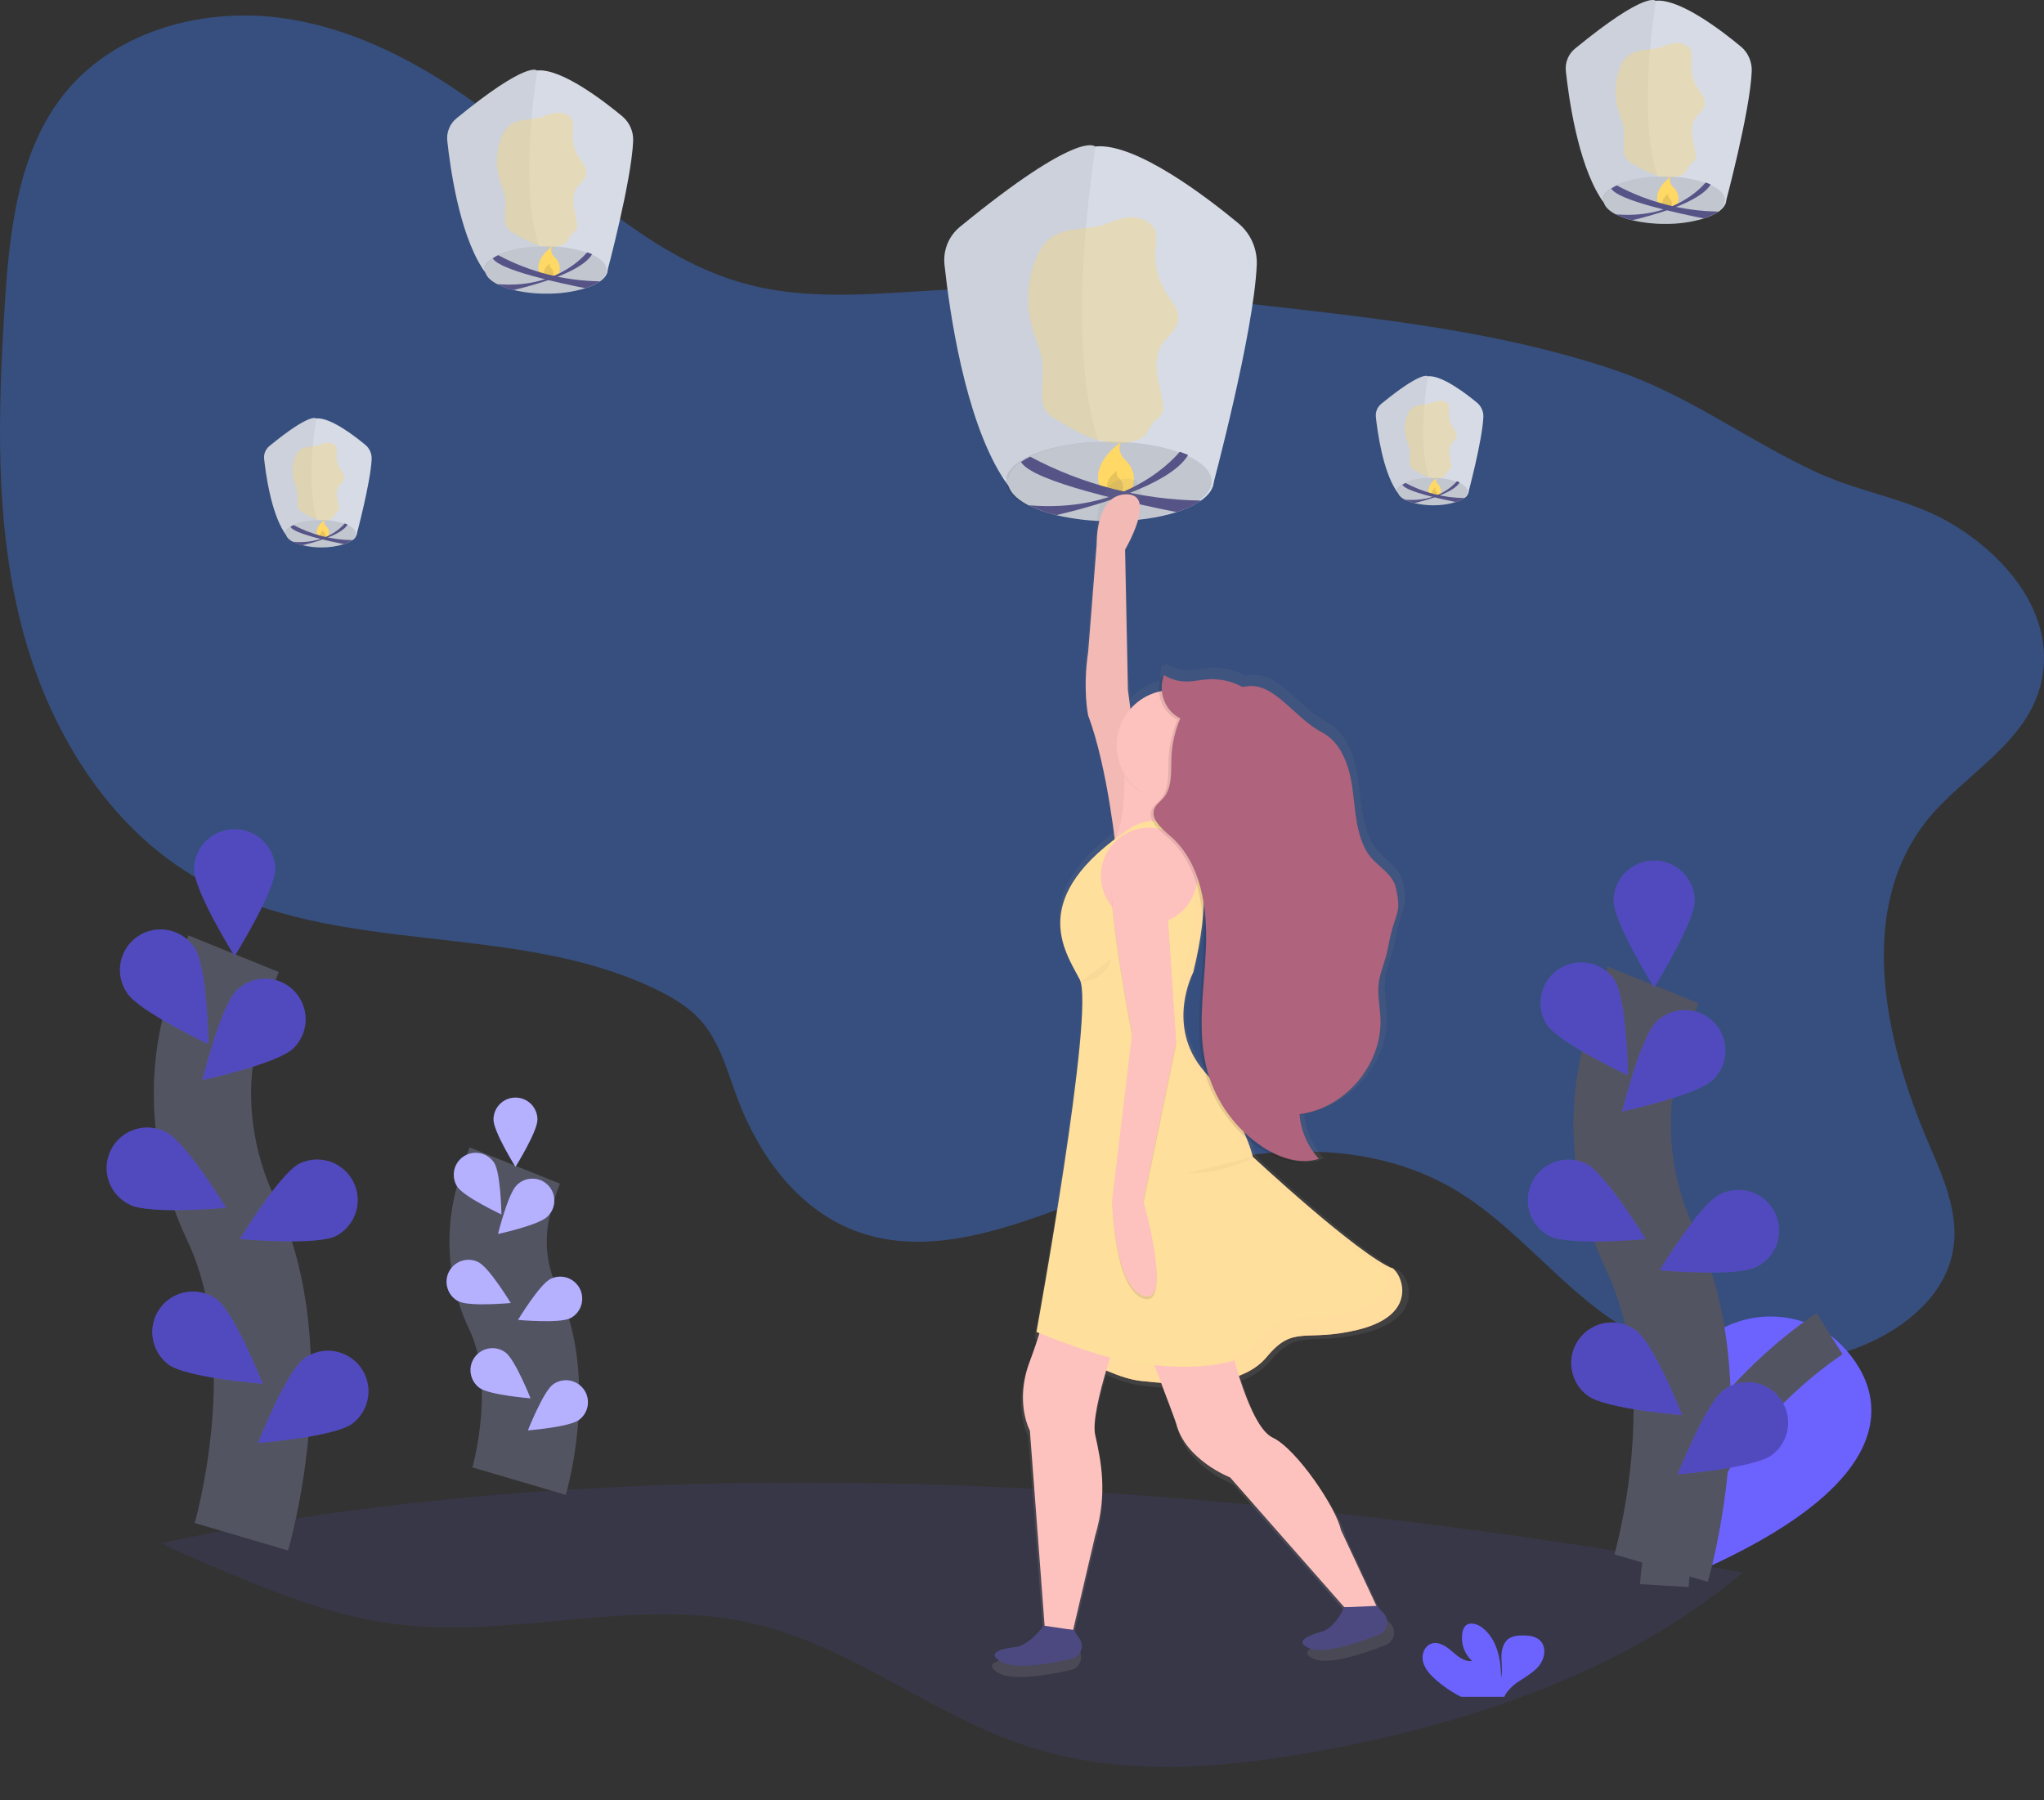 <svg width="42" height="37" viewBox="0 0 42 37" fill="none" xmlns="http://www.w3.org/2000/svg">
<rect x="0" y="0" width="42" height="37" fill="#333333" stroke="none"/>
<path d="M39.58 16.88C38.154 18.693 38.708 21.341 39.614 23.462C39.918 24.172 40.261 24.922 40.133 25.684C39.977 26.615 39.148 27.297 38.273 27.655C36.682 28.313 34.778 28.157 33.316 27.247C32.053 26.461 31.148 25.183 29.864 24.433C27.713 23.179 24.977 23.652 22.642 24.517C20.991 25.128 19.185 25.924 17.543 25.285C16.389 24.837 15.59 23.74 15.155 22.579C14.945 22.019 14.792 21.414 14.393 20.966C14.155 20.702 13.844 20.515 13.525 20.357C10.612 18.914 6.938 19.685 4.111 18.086C2.202 17.005 0.979 14.966 0.436 12.84C-0.106 10.713 -0.042 8.484 0.096 6.294C0.194 4.738 0.369 3.077 1.363 1.876C2.414 0.61 4.22 0.138 5.854 0.379C7.487 0.621 8.964 1.482 10.265 2.495C11.891 3.762 13.399 5.34 15.396 5.853C16.756 6.203 18.186 6.012 19.588 5.946C21.933 5.835 24.278 6.08 26.609 6.349C28.841 6.607 31.09 6.891 33.216 7.617C34.72 8.131 35.927 9.064 37.347 9.715C38.274 10.14 39.284 10.257 40.16 10.798C41.241 11.464 42.23 12.624 41.953 13.98C41.689 15.271 40.338 15.915 39.58 16.88Z" fill="#3D79EF" fill-opacity="0.4"/>
<path opacity="0.1" d="M3.312 31.713C3.632 31.878 3.966 32.02 4.296 32.161C5.514 32.676 6.751 33.195 8.06 33.371C10.516 33.703 13.053 32.806 15.468 33.364C17.491 33.831 19.165 35.261 21.141 35.899C22.06 36.195 23.016 36.311 23.981 36.311H24.106C24.225 36.309 24.344 36.306 24.462 36.302C25.44 36.265 26.422 36.12 27.381 35.935C30.409 35.353 33.49 34.285 35.805 32.319C29.067 31.086 15.182 29.196 3.312 31.713Z" fill="#6C63FF"/>
<path d="M4.96 31.583C4.96 31.583 6.065 27.83 4.752 25.067C4.201 23.908 4.018 22.606 4.273 21.348C4.395 20.751 4.571 20.166 4.8 19.601" stroke="#535461" stroke-width="2" stroke-miterlimit="10"/>
<path d="M3.988 17.857C3.988 18.317 4.821 19.649 4.821 19.649C4.821 19.649 5.654 18.315 5.654 17.857C5.649 17.639 5.559 17.432 5.404 17.28C5.248 17.128 5.039 17.043 4.822 17.043C4.604 17.043 4.395 17.128 4.239 17.28C4.084 17.432 3.994 17.639 3.989 17.857H3.988Z" fill="#6C63FF"/>
<path d="M2.61 20.405C2.86 20.792 4.284 21.458 4.284 21.458C4.284 21.458 4.258 19.886 4.008 19.5C3.95 19.405 3.874 19.323 3.783 19.258C3.693 19.193 3.591 19.147 3.482 19.122C3.374 19.098 3.262 19.095 3.152 19.115C3.043 19.134 2.938 19.175 2.845 19.236C2.752 19.296 2.671 19.374 2.609 19.466C2.546 19.558 2.503 19.662 2.481 19.771C2.459 19.88 2.459 19.992 2.481 20.101C2.504 20.21 2.547 20.313 2.61 20.405V20.405Z" fill="#6C63FF"/>
<path d="M2.668 24.759C3.079 24.966 4.645 24.823 4.645 24.823C4.645 24.823 3.829 23.479 3.418 23.272C3.32 23.219 3.213 23.187 3.102 23.177C2.991 23.166 2.88 23.178 2.774 23.212C2.668 23.245 2.569 23.299 2.485 23.371C2.4 23.443 2.331 23.532 2.281 23.631C2.231 23.73 2.201 23.838 2.193 23.949C2.186 24.06 2.201 24.172 2.237 24.277C2.273 24.382 2.33 24.479 2.404 24.561C2.478 24.644 2.568 24.711 2.668 24.759Z" fill="#6C63FF"/>
<path d="M3.461 28.043C3.831 28.316 5.399 28.44 5.399 28.44C5.399 28.44 4.822 26.977 4.452 26.703C4.274 26.574 4.053 26.52 3.835 26.554C3.618 26.587 3.423 26.705 3.292 26.882C3.162 27.058 3.106 27.279 3.138 27.497C3.169 27.714 3.286 27.911 3.461 28.043Z" fill="#6C63FF"/>
<path d="M6.027 21.545C5.698 21.865 4.16 22.197 4.16 22.197C4.16 22.197 4.537 20.671 4.866 20.35C5.025 20.196 5.238 20.111 5.459 20.114C5.68 20.117 5.89 20.208 6.044 20.367C6.198 20.525 6.283 20.738 6.28 20.959C6.277 21.18 6.186 21.391 6.027 21.545Z" fill="#6C63FF"/>
<path d="M6.906 25.4C6.495 25.607 4.929 25.464 4.929 25.464C4.929 25.464 5.745 24.12 6.156 23.913C6.353 23.819 6.579 23.805 6.785 23.875C6.992 23.946 7.162 24.094 7.26 24.289C7.359 24.484 7.377 24.709 7.31 24.917C7.244 25.125 7.099 25.298 6.907 25.4H6.906Z" fill="#6C63FF"/>
<path d="M7.238 29.259C6.869 29.533 5.301 29.657 5.301 29.657C5.301 29.657 5.878 28.194 6.248 27.92C6.425 27.791 6.647 27.737 6.864 27.77C7.081 27.804 7.277 27.922 7.407 28.098C7.538 28.275 7.594 28.496 7.562 28.714C7.53 28.931 7.414 29.127 7.238 29.259Z" fill="#6C63FF"/>
<path opacity="0.25" d="M3.988 17.857C3.988 18.317 4.821 19.649 4.821 19.649C4.821 19.649 5.654 18.315 5.654 17.857C5.649 17.639 5.559 17.432 5.404 17.28C5.248 17.128 5.039 17.043 4.822 17.043C4.604 17.043 4.395 17.128 4.239 17.28C4.084 17.432 3.994 17.639 3.989 17.857H3.988Z" fill="black"/>
<path opacity="0.25" d="M2.61 20.405C2.86 20.792 4.284 21.458 4.284 21.458C4.284 21.458 4.258 19.886 4.008 19.5C3.95 19.405 3.874 19.323 3.783 19.258C3.693 19.193 3.591 19.147 3.482 19.122C3.374 19.098 3.262 19.095 3.152 19.115C3.043 19.134 2.938 19.175 2.845 19.236C2.752 19.296 2.671 19.374 2.609 19.466C2.546 19.558 2.503 19.662 2.481 19.771C2.459 19.88 2.459 19.992 2.481 20.101C2.504 20.21 2.547 20.313 2.61 20.405V20.405Z" fill="black"/>
<path opacity="0.25" d="M2.668 24.759C3.079 24.966 4.645 24.823 4.645 24.823C4.645 24.823 3.829 23.479 3.418 23.272C3.32 23.219 3.213 23.187 3.102 23.177C2.991 23.166 2.88 23.178 2.774 23.212C2.668 23.245 2.569 23.299 2.485 23.371C2.4 23.443 2.331 23.532 2.281 23.631C2.231 23.73 2.201 23.838 2.193 23.949C2.186 24.06 2.201 24.172 2.237 24.277C2.273 24.382 2.33 24.479 2.404 24.561C2.478 24.644 2.568 24.711 2.668 24.759Z" fill="black"/>
<path opacity="0.25" d="M3.461 28.043C3.831 28.316 5.399 28.44 5.399 28.44C5.399 28.44 4.822 26.977 4.452 26.703C4.274 26.574 4.053 26.52 3.835 26.554C3.618 26.587 3.423 26.705 3.292 26.882C3.162 27.058 3.106 27.279 3.138 27.497C3.169 27.714 3.286 27.911 3.461 28.043Z" fill="black"/>
<path opacity="0.25" d="M6.027 21.545C5.698 21.865 4.16 22.197 4.16 22.197C4.16 22.197 4.537 20.671 4.866 20.35C5.025 20.196 5.238 20.111 5.459 20.114C5.68 20.117 5.89 20.208 6.044 20.367C6.198 20.525 6.283 20.738 6.28 20.959C6.277 21.18 6.186 21.391 6.027 21.545Z" fill="black"/>
<path opacity="0.25" d="M6.906 25.4C6.495 25.607 4.929 25.464 4.929 25.464C4.929 25.464 5.745 24.12 6.156 23.913C6.353 23.819 6.579 23.805 6.785 23.875C6.992 23.946 7.162 24.094 7.26 24.289C7.359 24.484 7.377 24.709 7.31 24.917C7.244 25.125 7.099 25.298 6.907 25.4H6.906Z" fill="black"/>
<path opacity="0.25" d="M7.238 29.259C6.869 29.533 5.301 29.657 5.301 29.657C5.301 29.657 5.878 28.194 6.248 27.92C6.425 27.791 6.647 27.737 6.864 27.77C7.081 27.804 7.277 27.922 7.407 28.098C7.538 28.275 7.594 28.496 7.562 28.714C7.53 28.931 7.414 29.127 7.238 29.259Z" fill="black"/>
<path d="M10.666 30.44C10.666 30.44 11.264 28.408 10.554 26.912C10.252 26.287 10.161 25.581 10.294 24.899C10.36 24.576 10.456 24.26 10.579 23.954" stroke="#535461" stroke-width="2" stroke-miterlimit="10"/>
<path d="M10.141 23.009C10.141 23.258 10.592 23.98 10.592 23.98C10.592 23.98 11.043 23.257 11.043 23.009C11.043 22.889 10.995 22.774 10.911 22.69C10.826 22.605 10.711 22.558 10.592 22.558C10.472 22.558 10.357 22.605 10.273 22.69C10.188 22.774 10.141 22.889 10.141 23.009H10.141Z" fill="#6C63FF"/>
<path d="M9.397 24.389C9.531 24.597 10.303 24.959 10.303 24.959C10.303 24.959 10.289 24.107 10.154 23.898C10.122 23.849 10.08 23.806 10.031 23.772C9.983 23.738 9.928 23.715 9.87 23.702C9.812 23.69 9.752 23.689 9.694 23.7C9.635 23.71 9.58 23.733 9.53 23.765C9.48 23.797 9.438 23.839 9.404 23.887C9.37 23.936 9.347 23.991 9.334 24.049C9.322 24.107 9.321 24.167 9.332 24.225C9.342 24.283 9.364 24.339 9.397 24.389Z" fill="#6C63FF"/>
<path d="M9.424 26.745C9.648 26.857 10.494 26.779 10.494 26.779C10.494 26.779 10.053 26.052 9.83 25.94C9.777 25.913 9.72 25.897 9.66 25.893C9.601 25.889 9.542 25.896 9.486 25.914C9.429 25.933 9.377 25.962 9.332 26.001C9.287 26.04 9.251 26.087 9.224 26.14C9.197 26.193 9.181 26.251 9.177 26.31C9.173 26.369 9.18 26.428 9.199 26.485C9.217 26.541 9.247 26.593 9.285 26.638C9.324 26.683 9.371 26.72 9.424 26.746V26.745Z" fill="#6C63FF"/>
<path d="M9.852 28.523C10.052 28.671 10.901 28.738 10.901 28.738C10.901 28.738 10.587 27.946 10.388 27.797C10.341 27.762 10.287 27.736 10.229 27.721C10.171 27.707 10.112 27.704 10.053 27.713C9.994 27.722 9.938 27.742 9.887 27.772C9.836 27.803 9.792 27.843 9.757 27.89C9.721 27.938 9.696 27.992 9.681 28.05C9.667 28.107 9.664 28.167 9.673 28.226C9.682 28.284 9.702 28.34 9.732 28.391C9.763 28.442 9.803 28.486 9.85 28.522L9.852 28.523Z" fill="#6C63FF"/>
<path d="M11.245 25.006C11.066 25.18 10.234 25.36 10.234 25.36C10.234 25.36 10.438 24.533 10.617 24.359C10.659 24.316 10.709 24.282 10.764 24.259C10.82 24.235 10.88 24.224 10.94 24.224C11 24.224 11.06 24.236 11.115 24.259C11.171 24.283 11.221 24.317 11.263 24.361C11.305 24.404 11.338 24.455 11.359 24.511C11.381 24.567 11.392 24.627 11.39 24.688C11.388 24.748 11.374 24.807 11.349 24.862C11.324 24.917 11.288 24.966 11.244 25.006H11.245Z" fill="#6C63FF"/>
<path d="M11.715 27.092C11.491 27.204 10.645 27.126 10.645 27.126C10.645 27.126 11.086 26.398 11.309 26.287C11.362 26.26 11.419 26.244 11.478 26.239C11.537 26.235 11.597 26.242 11.653 26.261C11.71 26.28 11.762 26.309 11.806 26.348C11.851 26.387 11.888 26.434 11.915 26.487C11.942 26.54 11.957 26.597 11.962 26.657C11.966 26.716 11.959 26.775 11.94 26.831C11.922 26.888 11.892 26.94 11.854 26.985C11.815 27.03 11.768 27.066 11.715 27.093V27.092Z" fill="#6C63FF"/>
<path d="M11.897 29.182C11.696 29.33 10.848 29.397 10.848 29.397C10.848 29.397 11.161 28.605 11.36 28.456C11.456 28.385 11.577 28.355 11.695 28.372C11.814 28.39 11.92 28.453 11.992 28.55C12.063 28.646 12.093 28.766 12.076 28.885C12.058 29.003 11.994 29.11 11.898 29.181L11.897 29.182Z" fill="#6C63FF"/>
<path opacity="0.5" d="M10.141 23.009C10.141 23.258 10.592 23.98 10.592 23.98C10.592 23.98 11.043 23.257 11.043 23.009C11.043 22.889 10.995 22.774 10.911 22.69C10.826 22.605 10.711 22.558 10.592 22.558C10.472 22.558 10.357 22.605 10.273 22.69C10.188 22.774 10.141 22.889 10.141 23.009H10.141Z" fill="white"/>
<path opacity="0.5" d="M9.397 24.389C9.531 24.597 10.303 24.959 10.303 24.959C10.303 24.959 10.289 24.107 10.154 23.898C10.122 23.849 10.08 23.806 10.031 23.772C9.983 23.738 9.928 23.715 9.87 23.702C9.812 23.69 9.752 23.689 9.694 23.7C9.635 23.71 9.58 23.733 9.53 23.765C9.48 23.797 9.438 23.839 9.404 23.887C9.37 23.936 9.347 23.991 9.334 24.049C9.322 24.107 9.321 24.167 9.332 24.225C9.342 24.283 9.364 24.339 9.397 24.389Z" fill="white"/>
<path opacity="0.5" d="M9.424 26.745C9.648 26.857 10.494 26.779 10.494 26.779C10.494 26.779 10.053 26.052 9.83 25.94C9.777 25.913 9.72 25.897 9.66 25.893C9.601 25.889 9.542 25.896 9.486 25.914C9.429 25.933 9.377 25.962 9.332 26.001C9.287 26.04 9.251 26.087 9.224 26.14C9.197 26.193 9.181 26.251 9.177 26.31C9.173 26.369 9.18 26.428 9.199 26.485C9.217 26.541 9.247 26.593 9.285 26.638C9.324 26.683 9.371 26.72 9.424 26.746V26.745Z" fill="white"/>
<path opacity="0.5" d="M9.852 28.523C10.052 28.671 10.901 28.738 10.901 28.738C10.901 28.738 10.587 27.946 10.388 27.797C10.341 27.762 10.287 27.736 10.229 27.721C10.171 27.707 10.112 27.704 10.053 27.713C9.994 27.722 9.938 27.742 9.887 27.772C9.836 27.803 9.792 27.843 9.757 27.89C9.721 27.938 9.696 27.992 9.681 28.05C9.667 28.107 9.664 28.167 9.673 28.226C9.682 28.284 9.702 28.34 9.732 28.391C9.763 28.442 9.803 28.486 9.85 28.522L9.852 28.523Z" fill="white"/>
<path opacity="0.5" d="M11.245 25.006C11.066 25.18 10.234 25.36 10.234 25.36C10.234 25.36 10.438 24.533 10.617 24.359C10.659 24.316 10.709 24.282 10.764 24.259C10.82 24.235 10.88 24.224 10.94 24.224C11 24.224 11.06 24.236 11.115 24.259C11.171 24.283 11.221 24.317 11.263 24.361C11.305 24.404 11.338 24.455 11.359 24.511C11.381 24.567 11.392 24.627 11.39 24.688C11.388 24.748 11.374 24.807 11.349 24.862C11.324 24.917 11.288 24.966 11.244 25.006H11.245Z" fill="white"/>
<path opacity="0.5" d="M11.715 27.092C11.491 27.204 10.645 27.126 10.645 27.126C10.645 27.126 11.086 26.398 11.309 26.287C11.362 26.26 11.419 26.244 11.478 26.239C11.537 26.235 11.597 26.242 11.653 26.261C11.71 26.28 11.762 26.309 11.806 26.348C11.851 26.387 11.888 26.434 11.915 26.487C11.942 26.54 11.957 26.597 11.962 26.657C11.966 26.716 11.959 26.775 11.94 26.831C11.922 26.888 11.892 26.94 11.854 26.985C11.815 27.03 11.768 27.066 11.715 27.093V27.092Z" fill="white"/>
<path opacity="0.5" d="M11.897 29.182C11.696 29.33 10.848 29.397 10.848 29.397C10.848 29.397 11.161 28.605 11.36 28.456C11.456 28.385 11.577 28.355 11.695 28.372C11.814 28.39 11.92 28.453 11.992 28.55C12.063 28.646 12.093 28.766 12.076 28.885C12.058 29.003 11.994 29.11 11.898 29.181L11.897 29.182Z" fill="white"/>
<path d="M9.379 2.433C9.312 2.488 9.259 2.559 9.227 2.64C9.194 2.72 9.181 2.807 9.191 2.894C9.252 3.464 9.437 4.76 9.897 5.49C9.924 5.534 9.952 5.575 9.982 5.614H12.469C12.469 5.614 12.976 3.727 13.01 2.896C13.014 2.8 12.996 2.704 12.957 2.617C12.918 2.529 12.86 2.451 12.786 2.389C12.413 2.08 11.538 1.404 11.042 1.448H11.032C11.032 1.448 10.841 1.235 9.379 2.433Z" fill="#D6DBE6"/>
<path opacity="0.05" d="M9.19 2.895C9.252 3.465 9.436 4.761 9.897 5.491C9.996 5.536 10.097 5.576 10.197 5.615C10.825 5.86 11.417 6.005 11.322 5.615C11.3 5.538 11.267 5.464 11.226 5.396C10.655 4.403 10.919 2.239 11.04 1.453H11.03C11.03 1.453 10.841 1.237 9.379 2.435C9.312 2.49 9.26 2.561 9.227 2.641C9.194 2.721 9.181 2.808 9.19 2.895Z" fill="black"/>
<path d="M9.965 5.547C9.965 5.657 10.058 5.758 10.215 5.839C10.323 5.893 10.437 5.933 10.554 5.96C10.774 6.012 11 6.037 11.226 6.035C11.498 6.038 11.769 6.001 12.029 5.923C12.136 5.891 12.237 5.844 12.329 5.782C12.428 5.713 12.485 5.633 12.485 5.548C12.485 5.424 12.365 5.311 12.168 5.225C12.136 5.211 12.103 5.198 12.067 5.185C11.795 5.099 11.511 5.057 11.226 5.061C10.826 5.061 10.471 5.133 10.24 5.245C10.202 5.264 10.164 5.286 10.129 5.31C10.024 5.38 9.965 5.461 9.965 5.547Z" fill="#D6DBE6"/>
<path opacity="0.1" d="M9.945 5.547C9.945 5.657 10.039 5.758 10.196 5.839C10.303 5.893 10.417 5.933 10.534 5.96C10.754 6.012 10.98 6.037 11.206 6.035C11.478 6.038 11.749 6.001 12.01 5.923C12.116 5.891 12.217 5.844 12.31 5.782C12.409 5.713 12.465 5.633 12.465 5.548C12.465 5.424 12.345 5.311 12.149 5.225C12.117 5.211 12.083 5.198 12.047 5.185C11.776 5.099 11.492 5.057 11.207 5.061C10.807 5.061 10.451 5.133 10.221 5.245C10.182 5.264 10.145 5.286 10.109 5.31C10.004 5.38 9.945 5.461 9.945 5.547Z" fill="black"/>
<path d="M11.461 5.681C11.499 5.613 11.511 5.534 11.495 5.457C11.479 5.381 11.437 5.313 11.375 5.266C11.375 5.266 11.289 5.162 11.342 5.068C11.342 5.068 10.902 5.359 11.126 5.693L11.461 5.681Z" fill="#FFD865"/>
<path d="M11.355 5.691C11.372 5.66 11.377 5.624 11.37 5.59C11.363 5.556 11.344 5.525 11.316 5.504C11.306 5.491 11.299 5.477 11.297 5.461C11.294 5.445 11.296 5.429 11.301 5.414C11.301 5.414 11.103 5.545 11.205 5.695L11.355 5.691Z" fill="#FFD865"/>
<path opacity="0.1" d="M11.355 5.691C11.372 5.66 11.377 5.624 11.37 5.59C11.363 5.556 11.344 5.525 11.316 5.504C11.306 5.491 11.299 5.477 11.297 5.461C11.294 5.445 11.296 5.429 11.301 5.414C11.301 5.414 11.103 5.545 11.205 5.695L11.355 5.691Z" fill="black"/>
<path d="M10.215 5.839C10.322 5.893 10.436 5.933 10.553 5.96C10.912 5.877 11.942 5.609 12.166 5.225C12.135 5.211 12.101 5.198 12.065 5.186C11.92 5.354 11.337 5.936 10.215 5.839Z" fill="#565387"/>
<path d="M10.125 5.309C10.259 5.552 11.514 5.822 12.026 5.923C12.133 5.891 12.234 5.843 12.326 5.782C11.597 5.772 10.88 5.588 10.237 5.244C10.198 5.263 10.161 5.285 10.125 5.309Z" fill="#565387"/>
<path opacity="0.35" d="M11.722 2.413C11.796 2.485 11.776 2.605 11.767 2.708C11.753 2.901 11.802 3.094 11.907 3.256C11.973 3.356 12.063 3.458 12.047 3.576C12.031 3.694 11.907 3.774 11.842 3.878C11.777 3.982 11.771 4.122 11.79 4.248C11.81 4.374 11.849 4.497 11.859 4.624C11.863 4.653 11.86 4.682 11.849 4.71C11.833 4.736 11.812 4.759 11.787 4.778C11.745 4.815 11.711 4.859 11.684 4.908C11.671 4.938 11.654 4.966 11.632 4.99C11.614 5.007 11.593 5.02 11.57 5.028C11.402 5.099 11.208 5.087 11.034 5.031C10.863 4.969 10.7 4.886 10.548 4.785C10.505 4.763 10.466 4.732 10.434 4.696C10.398 4.641 10.379 4.577 10.379 4.512C10.372 4.371 10.399 4.23 10.382 4.09C10.366 3.951 10.3 3.81 10.261 3.669C10.185 3.401 10.196 3.115 10.292 2.854C10.327 2.744 10.392 2.646 10.479 2.571C10.675 2.423 10.959 2.482 11.185 2.387C11.354 2.316 11.567 2.26 11.722 2.413Z" fill="#FFD865"/>
<path d="M5.537 9.166C5.498 9.198 5.468 9.239 5.448 9.286C5.429 9.332 5.422 9.383 5.428 9.433C5.463 9.762 5.57 10.512 5.836 10.934C5.852 10.959 5.868 10.983 5.885 11.006H7.323C7.323 11.006 7.616 9.915 7.637 9.434C7.639 9.379 7.628 9.324 7.606 9.273C7.583 9.222 7.549 9.177 7.506 9.142C7.291 8.962 6.785 8.573 6.498 8.599H6.492C6.492 8.599 6.382 8.474 5.537 9.166Z" fill="#D6DBE6"/>
<path opacity="0.05" d="M5.428 9.432C5.463 9.762 5.57 10.511 5.836 10.934C5.893 10.958 5.951 10.982 6.01 11.005C6.371 11.147 6.715 11.229 6.659 11.005C6.647 10.961 6.628 10.918 6.604 10.879C6.274 10.305 6.425 9.054 6.497 8.598H6.491C6.491 8.598 6.382 8.473 5.537 9.165C5.498 9.197 5.467 9.238 5.448 9.285C5.429 9.332 5.422 9.382 5.428 9.432Z" fill="black"/>
<path d="M5.875 10.968C5.875 11.031 5.929 11.089 6.02 11.136C6.082 11.167 6.147 11.19 6.215 11.206C6.342 11.236 6.472 11.251 6.602 11.251C6.759 11.252 6.915 11.23 7.066 11.184C7.127 11.166 7.186 11.139 7.239 11.103C7.264 11.089 7.285 11.07 7.301 11.047C7.316 11.023 7.326 10.996 7.329 10.969C7.329 10.897 7.26 10.831 7.146 10.782C7.128 10.774 7.108 10.766 7.088 10.759C6.93 10.709 6.766 10.684 6.601 10.687C6.371 10.687 6.164 10.728 6.031 10.793C6.009 10.804 5.987 10.816 5.967 10.831C5.942 10.844 5.92 10.864 5.904 10.888C5.888 10.912 5.878 10.939 5.875 10.968Z" fill="#D6DBE6"/>
<path opacity="0.1" d="M5.859 10.967C5.859 11.03 5.913 11.089 6.004 11.136C6.066 11.167 6.132 11.19 6.199 11.206C6.326 11.236 6.456 11.251 6.587 11.251C6.744 11.252 6.9 11.23 7.051 11.185C7.113 11.167 7.171 11.14 7.225 11.104C7.249 11.09 7.27 11.071 7.286 11.048C7.302 11.024 7.311 10.998 7.314 10.97C7.314 10.898 7.245 10.832 7.132 10.783C7.113 10.775 7.093 10.767 7.073 10.76C6.916 10.71 6.752 10.685 6.587 10.688C6.356 10.688 6.15 10.729 6.017 10.794C5.994 10.805 5.973 10.818 5.952 10.832C5.927 10.845 5.905 10.864 5.889 10.888C5.873 10.912 5.863 10.939 5.859 10.967Z" fill="black"/>
<path d="M6.738 11.043C6.76 11.004 6.767 10.958 6.758 10.914C6.749 10.87 6.724 10.831 6.688 10.804C6.675 10.788 6.666 10.769 6.663 10.749C6.659 10.729 6.662 10.708 6.669 10.69C6.669 10.69 6.415 10.857 6.545 11.05L6.738 11.043Z" fill="#FFD865"/>
<path d="M6.682 11.049C6.691 11.031 6.694 11.011 6.69 10.991C6.686 10.971 6.675 10.954 6.659 10.941C6.653 10.934 6.649 10.926 6.648 10.917C6.646 10.908 6.647 10.898 6.651 10.89C6.651 10.89 6.536 10.965 6.595 11.052L6.682 11.049Z" fill="#FFD865"/>
<path opacity="0.1" d="M6.682 11.049C6.691 11.031 6.694 11.011 6.69 10.991C6.686 10.971 6.675 10.954 6.659 10.941C6.653 10.934 6.649 10.926 6.648 10.917C6.646 10.908 6.647 10.898 6.651 10.89C6.651 10.89 6.536 10.965 6.595 11.052L6.682 11.049Z" fill="black"/>
<path d="M6.016 11.136C6.078 11.167 6.143 11.19 6.211 11.206C6.418 11.158 7.014 11.003 7.143 10.781C7.125 10.773 7.105 10.765 7.084 10.758C7.001 10.855 6.664 11.192 6.016 11.136Z" fill="#565387"/>
<path d="M5.969 10.829C6.046 10.969 6.772 11.125 7.068 11.183C7.13 11.165 7.188 11.137 7.242 11.101C6.819 11.096 6.405 10.99 6.032 10.791C6.01 10.802 5.989 10.815 5.969 10.829Z" fill="#565387"/>
<path opacity="0.35" d="M6.887 9.155C6.932 9.197 6.918 9.267 6.913 9.326C6.905 9.438 6.933 9.549 6.994 9.643C7.032 9.7 7.084 9.759 7.075 9.828C7.066 9.896 6.994 9.942 6.956 10.002C6.921 10.068 6.911 10.143 6.926 10.216C6.937 10.289 6.96 10.36 6.966 10.433C6.968 10.45 6.966 10.467 6.96 10.483C6.951 10.498 6.939 10.511 6.924 10.522C6.901 10.544 6.881 10.569 6.865 10.597C6.858 10.615 6.848 10.631 6.835 10.645C6.825 10.654 6.812 10.662 6.799 10.667C6.699 10.704 6.59 10.704 6.49 10.667C6.391 10.631 6.296 10.583 6.208 10.525C6.183 10.512 6.161 10.494 6.143 10.473C6.122 10.441 6.11 10.404 6.111 10.367C6.107 10.286 6.122 10.204 6.111 10.123C6.094 10.04 6.07 9.959 6.04 9.88C5.997 9.724 6.003 9.559 6.059 9.408C6.079 9.345 6.116 9.288 6.167 9.245C6.28 9.159 6.445 9.194 6.575 9.138C6.674 9.099 6.797 9.067 6.887 9.155Z" fill="#FFD865"/>
<path d="M28.381 8.301C28.342 8.333 28.311 8.374 28.292 8.421C28.273 8.467 28.266 8.518 28.271 8.568C28.307 8.897 28.413 9.647 28.68 10.069C28.695 10.094 28.712 10.118 28.729 10.141H30.167C30.167 10.141 30.46 9.05 30.48 8.569C30.483 8.514 30.472 8.458 30.449 8.408C30.427 8.357 30.393 8.312 30.35 8.276C30.134 8.097 29.628 7.707 29.342 7.733H29.336C29.336 7.733 29.226 7.608 28.381 8.301Z" fill="#D6DBE6"/>
<path opacity="0.05" d="M28.271 8.566C28.307 8.896 28.413 9.645 28.68 10.067C28.737 10.092 28.795 10.116 28.853 10.139C29.215 10.281 29.559 10.363 29.503 10.139C29.491 10.095 29.472 10.052 29.448 10.012C29.118 9.439 29.268 8.188 29.34 7.731H29.335C29.335 7.731 29.225 7.606 28.381 8.299C28.342 8.331 28.311 8.372 28.292 8.419C28.273 8.466 28.266 8.516 28.271 8.566Z" fill="black"/>
<path d="M28.723 10.101C28.723 10.165 28.776 10.223 28.867 10.27C28.93 10.301 28.995 10.324 29.063 10.34C29.19 10.37 29.32 10.385 29.45 10.385C29.607 10.386 29.763 10.364 29.913 10.318C29.975 10.3 30.034 10.272 30.087 10.237C30.112 10.223 30.133 10.204 30.148 10.181C30.164 10.157 30.174 10.13 30.177 10.102C30.177 10.031 30.108 9.965 29.994 9.915C29.975 9.907 29.956 9.9 29.935 9.893C29.779 9.843 29.615 9.818 29.45 9.82C29.22 9.82 29.014 9.862 28.88 9.927C28.858 9.938 28.836 9.95 28.816 9.964C28.79 9.978 28.769 9.998 28.753 10.021C28.736 10.045 28.726 10.073 28.723 10.101Z" fill="#D6DBE6"/>
<path opacity="0.1" d="M28.703 10.101C28.703 10.165 28.757 10.223 28.848 10.27C28.91 10.301 28.976 10.324 29.043 10.34C29.17 10.37 29.3 10.385 29.43 10.385C29.587 10.386 29.744 10.364 29.895 10.32C29.956 10.301 30.015 10.274 30.069 10.238C30.093 10.225 30.114 10.205 30.13 10.182C30.145 10.158 30.155 10.132 30.158 10.104C30.158 10.032 30.089 9.966 29.975 9.917C29.957 9.909 29.937 9.901 29.917 9.894C29.76 9.843 29.596 9.818 29.431 9.82C29.2 9.82 28.994 9.862 28.861 9.927C28.838 9.938 28.817 9.95 28.796 9.964C28.771 9.978 28.749 9.998 28.733 10.021C28.717 10.045 28.706 10.073 28.703 10.101Z" fill="black"/>
<path d="M29.586 10.18C29.608 10.141 29.614 10.095 29.605 10.051C29.596 10.007 29.572 9.968 29.536 9.94C29.523 9.925 29.514 9.906 29.511 9.886C29.507 9.866 29.509 9.845 29.517 9.826C29.517 9.826 29.263 9.994 29.392 10.187L29.586 10.18Z" fill="#FFD865"/>
<path d="M29.521 10.184C29.531 10.166 29.534 10.146 29.53 10.126C29.526 10.106 29.515 10.088 29.499 10.076C29.493 10.069 29.489 10.06 29.488 10.051C29.486 10.042 29.487 10.033 29.491 10.024C29.491 10.024 29.376 10.1 29.434 10.187L29.521 10.184Z" fill="#FFD865"/>
<path opacity="0.1" d="M29.521 10.184C29.531 10.166 29.534 10.146 29.53 10.126C29.526 10.106 29.515 10.088 29.499 10.076C29.493 10.069 29.489 10.06 29.488 10.051C29.486 10.042 29.487 10.033 29.491 10.024C29.491 10.024 29.376 10.1 29.434 10.187L29.521 10.184Z" fill="black"/>
<path d="M28.867 10.269C28.93 10.3 28.995 10.323 29.063 10.339C29.27 10.291 29.865 10.136 29.995 9.913C29.976 9.905 29.957 9.898 29.936 9.89C29.853 9.989 29.516 10.326 28.867 10.269Z" fill="#565387"/>
<path d="M28.816 9.963C28.894 10.104 29.62 10.26 29.916 10.318C29.977 10.299 30.036 10.272 30.09 10.236C29.667 10.231 29.252 10.125 28.88 9.926C28.858 9.937 28.837 9.949 28.816 9.963Z" fill="#565387"/>
<path opacity="0.35" d="M29.742 8.29C29.787 8.332 29.773 8.402 29.768 8.461C29.76 8.573 29.789 8.684 29.85 8.778C29.887 8.835 29.939 8.894 29.93 8.963C29.921 9.031 29.85 9.077 29.812 9.137C29.777 9.203 29.766 9.279 29.782 9.351C29.793 9.424 29.816 9.495 29.821 9.568C29.824 9.585 29.822 9.602 29.816 9.618C29.807 9.633 29.795 9.647 29.78 9.657C29.756 9.679 29.736 9.704 29.721 9.732C29.713 9.75 29.703 9.766 29.691 9.78C29.68 9.789 29.668 9.797 29.655 9.802C29.555 9.839 29.445 9.839 29.346 9.802C29.246 9.766 29.152 9.718 29.064 9.66C29.039 9.647 29.017 9.629 28.998 9.608C28.977 9.576 28.966 9.539 28.966 9.502C28.962 9.421 28.978 9.339 28.966 9.258C28.949 9.175 28.926 9.094 28.896 9.015C28.852 8.859 28.859 8.694 28.914 8.543C28.934 8.48 28.972 8.423 29.023 8.38C29.136 8.294 29.3 8.329 29.431 8.273C29.529 8.234 29.652 8.202 29.742 8.29Z" fill="#FFD865"/>
<path d="M32.364 0.999C32.296 1.054 32.244 1.125 32.211 1.206C32.178 1.286 32.166 1.374 32.175 1.46C32.236 2.03 32.421 3.327 32.881 4.057C32.908 4.1 32.937 4.141 32.966 4.181H35.454C35.454 4.181 35.961 2.293 35.995 1.462C35.998 1.366 35.98 1.271 35.941 1.183C35.903 1.095 35.844 1.017 35.77 0.956C35.398 0.646 34.523 -0.03 34.026 0.015H34.016C34.016 0.015 33.825 -0.199 32.364 0.999Z" fill="#D6DBE6"/>
<path opacity="0.05" d="M32.175 1.46C32.236 2.03 32.421 3.326 32.881 4.056C32.98 4.101 33.081 4.141 33.182 4.18C33.809 4.426 34.402 4.57 34.306 4.18C34.284 4.103 34.252 4.03 34.21 3.961C33.64 2.969 33.904 0.805 34.025 0.018H34.015C34.015 0.018 33.825 -0.198 32.364 1C32.297 1.055 32.244 1.126 32.211 1.206C32.178 1.287 32.166 1.374 32.175 1.46Z" fill="black"/>
<path d="M32.949 4.114C32.949 4.223 33.042 4.324 33.2 4.406C33.307 4.459 33.421 4.5 33.538 4.527C33.758 4.578 33.984 4.603 34.21 4.601C34.482 4.605 34.753 4.567 35.014 4.489C35.12 4.458 35.221 4.41 35.314 4.349C35.412 4.279 35.469 4.199 35.469 4.114C35.469 3.99 35.349 3.877 35.153 3.791C35.121 3.777 35.087 3.764 35.051 3.752C34.78 3.665 34.496 3.623 34.211 3.627C33.811 3.627 33.455 3.699 33.225 3.812C33.186 3.831 33.149 3.852 33.113 3.876C33.008 3.946 32.949 4.027 32.949 4.114Z" fill="#D6DBE6"/>
<path opacity="0.1" d="M32.926 4.114C32.926 4.223 33.019 4.324 33.176 4.406C33.284 4.459 33.398 4.5 33.515 4.527C33.735 4.578 33.961 4.603 34.187 4.601C34.459 4.605 34.73 4.567 34.99 4.489C35.097 4.458 35.198 4.41 35.29 4.349C35.389 4.279 35.446 4.199 35.446 4.114C35.446 3.99 35.326 3.877 35.129 3.791C35.097 3.777 35.064 3.764 35.028 3.752C34.756 3.665 34.472 3.623 34.187 3.627C33.788 3.627 33.432 3.699 33.201 3.812C33.163 3.831 33.125 3.852 33.09 3.876C32.984 3.946 32.926 4.027 32.926 4.114Z" fill="black"/>
<path d="M34.45 4.246C34.487 4.178 34.499 4.099 34.483 4.023C34.467 3.947 34.425 3.879 34.363 3.831C34.363 3.831 34.277 3.728 34.33 3.634C34.33 3.634 33.89 3.924 34.114 4.258L34.45 4.246Z" fill="#FFD865"/>
<path d="M34.336 4.257C34.352 4.226 34.358 4.191 34.351 4.156C34.344 4.122 34.324 4.091 34.297 4.07C34.286 4.058 34.28 4.043 34.277 4.027C34.275 4.012 34.276 3.995 34.282 3.98C34.282 3.98 34.084 4.111 34.185 4.261L34.336 4.257Z" fill="#FFD865"/>
<path opacity="0.1" d="M34.336 4.257C34.352 4.226 34.358 4.191 34.351 4.156C34.344 4.122 34.324 4.091 34.297 4.07C34.286 4.058 34.28 4.043 34.277 4.027C34.275 4.012 34.276 3.995 34.282 3.98C34.282 3.98 34.084 4.111 34.185 4.261L34.336 4.257Z" fill="black"/>
<path d="M33.199 4.405C33.307 4.458 33.42 4.499 33.538 4.526C33.896 4.442 34.927 4.174 35.151 3.79C35.119 3.776 35.085 3.763 35.049 3.751C34.904 3.919 34.321 4.501 33.199 4.405Z" fill="#565387"/>
<path d="M33.109 3.876C33.244 4.118 34.498 4.388 35.011 4.489C35.117 4.457 35.218 4.41 35.311 4.348C34.581 4.339 33.865 4.154 33.221 3.811C33.182 3.829 33.145 3.851 33.109 3.876Z" fill="#565387"/>
<path opacity="0.35" d="M34.707 0.98C34.781 1.053 34.76 1.173 34.752 1.276C34.737 1.469 34.786 1.661 34.892 1.823C34.957 1.923 35.047 2.025 35.031 2.143C35.015 2.262 34.892 2.341 34.826 2.445C34.761 2.55 34.756 2.69 34.775 2.816C34.794 2.941 34.833 3.064 34.843 3.191C34.847 3.22 34.844 3.25 34.834 3.277C34.818 3.304 34.796 3.327 34.771 3.345C34.73 3.382 34.695 3.426 34.669 3.475C34.656 3.505 34.638 3.533 34.617 3.558C34.598 3.574 34.577 3.587 34.554 3.596C34.386 3.666 34.192 3.654 34.019 3.598C33.848 3.536 33.684 3.454 33.532 3.353C33.489 3.33 33.451 3.3 33.418 3.263C33.382 3.209 33.363 3.145 33.364 3.079C33.357 2.939 33.383 2.798 33.367 2.658C33.35 2.518 33.285 2.377 33.245 2.237C33.169 1.968 33.18 1.683 33.276 1.421C33.311 1.311 33.376 1.213 33.464 1.139C33.659 0.99 33.943 1.049 34.169 0.955C34.339 0.883 34.552 0.827 34.707 0.98Z" fill="#FFD865"/>
<path d="M19.725 4.662C19.612 4.755 19.523 4.874 19.468 5.009C19.413 5.144 19.392 5.291 19.407 5.437C19.51 6.394 19.82 8.573 20.593 9.798C20.64 9.871 20.687 9.94 20.736 10.006H24.915C24.915 10.006 25.766 6.836 25.824 5.439C25.83 5.278 25.799 5.117 25.734 4.969C25.668 4.822 25.569 4.691 25.445 4.588C24.817 4.068 23.348 2.934 22.514 3.009H22.497C22.497 3.009 22.18 2.65 19.725 4.662Z" fill="#D6DBE6"/>
<path opacity="0.05" d="M19.408 5.437C19.511 6.394 19.82 8.574 20.594 9.798C20.76 9.87 20.93 9.94 21.099 10.006C22.149 10.418 23.148 10.661 22.987 10.006C22.95 9.877 22.896 9.753 22.826 9.638C21.867 7.971 22.311 4.336 22.512 3.011H22.495C22.495 3.011 22.177 2.648 19.722 4.66C19.61 4.753 19.522 4.873 19.467 5.009C19.412 5.144 19.392 5.291 19.408 5.437Z" fill="black"/>
<path d="M20.711 9.894C20.711 10.078 20.867 10.247 21.131 10.384C21.312 10.473 21.503 10.541 21.699 10.587C22.068 10.672 22.446 10.715 22.825 10.712C23.338 10.712 23.808 10.641 24.174 10.524C24.353 10.47 24.523 10.391 24.679 10.287C24.845 10.17 24.939 10.036 24.939 9.893C24.939 9.685 24.738 9.495 24.408 9.351C24.354 9.327 24.297 9.305 24.238 9.284C23.863 9.154 23.368 9.075 22.825 9.075C22.153 9.075 21.556 9.196 21.167 9.385C21.102 9.417 21.039 9.453 20.979 9.493C20.809 9.612 20.711 9.749 20.711 9.894Z" fill="#D6DBE6"/>
<path opacity="0.1" d="M20.668 9.894C20.668 10.078 20.824 10.247 21.088 10.384C21.269 10.473 21.46 10.541 21.657 10.587C22.026 10.672 22.403 10.715 22.782 10.712C23.295 10.712 23.765 10.641 24.131 10.524C24.31 10.47 24.48 10.391 24.636 10.287C24.802 10.17 24.896 10.036 24.896 9.893C24.896 9.685 24.695 9.495 24.365 9.351C24.311 9.327 24.255 9.305 24.195 9.284C23.82 9.154 23.325 9.075 22.782 9.075C22.11 9.075 21.513 9.196 21.124 9.385C21.059 9.417 20.996 9.453 20.936 9.493C20.766 9.612 20.668 9.749 20.668 9.894Z" fill="black"/>
<path d="M23.233 10.117C23.233 10.117 23.459 9.742 23.087 9.419C23.087 9.419 22.943 9.246 23.032 9.088C23.032 9.088 22.293 9.575 22.669 10.136L23.233 10.117Z" fill="#FFD865"/>
<path d="M23.048 10.135C23.076 10.083 23.085 10.023 23.073 9.966C23.061 9.908 23.029 9.857 22.982 9.821C22.982 9.821 22.917 9.743 22.957 9.672C22.957 9.672 22.625 9.891 22.794 10.144L23.048 10.135Z" fill="#FFD865"/>
<path opacity="0.1" d="M23.048 10.135C23.076 10.083 23.085 10.023 23.073 9.966C23.061 9.908 23.029 9.857 22.982 9.821C22.982 9.821 22.917 9.743 22.957 9.672C22.957 9.672 22.625 9.891 22.794 10.144L23.048 10.135Z" fill="black"/>
<path d="M21.137 10.384C21.317 10.473 21.508 10.542 21.705 10.587C22.308 10.447 24.035 9.997 24.413 9.351C24.359 9.328 24.303 9.306 24.242 9.285C24 9.568 23.019 10.546 21.137 10.384Z" fill="#565387"/>
<path d="M20.98 9.494C21.204 9.901 23.315 10.354 24.174 10.524C24.353 10.471 24.523 10.391 24.679 10.288C23.453 10.272 22.249 9.963 21.168 9.386C21.103 9.417 21.04 9.453 20.98 9.494Z" fill="#565387"/>
<path opacity="0.35" d="M23.667 4.63C23.791 4.751 23.757 4.953 23.743 5.126C23.719 5.45 23.802 5.773 23.979 6.045C24.089 6.214 24.241 6.385 24.213 6.583C24.185 6.781 23.978 6.915 23.869 7.091C23.759 7.267 23.75 7.501 23.782 7.713C23.814 7.924 23.879 8.13 23.896 8.343C23.904 8.392 23.898 8.442 23.88 8.488C23.854 8.533 23.819 8.572 23.778 8.603C23.708 8.665 23.65 8.739 23.605 8.821C23.583 8.871 23.554 8.918 23.518 8.959C23.487 8.987 23.451 9.009 23.412 9.024C23.13 9.142 22.805 9.121 22.513 9.028C22.221 8.934 21.957 8.774 21.696 8.615C21.623 8.577 21.558 8.525 21.504 8.463C21.443 8.372 21.411 8.264 21.412 8.154C21.4 7.919 21.445 7.681 21.417 7.447C21.387 7.202 21.28 6.975 21.212 6.739C21.085 6.288 21.104 5.809 21.265 5.369C21.332 5.19 21.427 5.011 21.579 4.896C21.907 4.646 22.385 4.746 22.765 4.586C23.047 4.466 23.404 4.372 23.667 4.63Z" fill="#FFD865"/>
<path d="M20.521 34.385C20.817 34.552 21.546 34.426 22 34.323C22.044 34.313 22.084 34.293 22.118 34.264C22.152 34.235 22.179 34.198 22.195 34.156C22.212 34.115 22.218 34.07 22.213 34.025C22.208 33.981 22.193 33.938 22.168 33.901L22.044 33.718L21.997 33.711H22.039L22.501 31.728C22.77 30.831 22.621 30.147 22.501 29.61C22.445 29.353 22.578 28.783 22.733 28.258C22.99 28.369 23.243 28.453 23.456 28.477C23.588 28.491 23.733 28.506 23.885 28.517C24.048 28.946 24.189 29.324 24.201 29.372C24.394 30.14 25.335 30.505 25.335 30.505L27.736 33.234C27.736 33.234 27.587 33.622 27.288 33.741C27.288 33.741 26.542 33.921 27.019 34.1C27.337 34.219 28.042 33.98 28.475 33.807C28.516 33.791 28.552 33.764 28.581 33.731C28.61 33.697 28.63 33.657 28.64 33.613C28.649 33.57 28.648 33.525 28.637 33.482C28.625 33.439 28.603 33.4 28.573 33.368L28.421 33.205H28.407L27.66 31.608C27.57 31.16 26.735 29.908 26.226 29.67C25.93 29.531 25.676 28.885 25.514 28.37C25.743 28.291 25.948 28.153 26.106 27.969C26.673 27.283 26.913 27.671 28.015 27.402C29.415 27.062 28.878 26.103 28.713 26.099C27.966 25.756 26.024 23.962 25.825 23.778C25.862 23.76 25.882 23.748 25.882 23.748L25.811 23.765L25.808 23.763C25.775 23.629 25.731 23.499 25.677 23.372C25.769 23.451 25.866 23.524 25.967 23.591C26.314 23.817 26.75 23.967 27.145 23.838L27.135 23.827C27.158 23.822 27.18 23.815 27.204 23.808C26.972 23.555 26.829 23.233 26.799 22.891C26.991 22.859 27.176 22.796 27.349 22.705C28.032 22.376 28.524 21.637 28.498 20.872C28.488 20.58 28.413 20.284 28.48 20C28.544 19.736 28.607 19.63 28.657 19.364C28.806 18.557 28.955 18.708 28.821 18.103C28.752 17.792 28.384 17.636 28.221 17.363C27.981 16.965 27.973 16.475 27.907 16.015C27.841 15.554 27.676 15.053 27.263 14.838C26.675 14.531 26.267 13.784 25.68 13.873C25.649 13.878 25.617 13.882 25.587 13.885C25.364 13.761 25.111 13.704 24.857 13.722C24.706 13.733 24.559 13.771 24.409 13.77C24.244 13.769 24.083 13.722 23.943 13.635C23.936 13.653 23.93 13.671 23.925 13.689C23.911 13.681 23.897 13.673 23.883 13.665C23.845 13.766 23.829 13.875 23.839 13.983C23.607 14.04 23.398 14.167 23.241 14.347C23.207 14.107 23.188 13.954 23.188 13.954L23.128 11.001C23.128 11.001 23.814 9.836 23.158 9.836C22.502 9.836 22.531 10.88 22.531 10.88L22.351 13.147C22.232 13.954 22.351 14.491 22.351 14.491C22.66 15.307 22.838 16.515 22.91 17.09C22.006 17.775 21.753 18.381 21.763 18.883C21.752 19.398 22.022 19.811 22.172 20.099C22.209 20.169 22.226 20.316 22.228 20.522C22.216 22.224 21.263 27.451 21.263 27.451L21.273 27.456L21.263 27.511L21.313 27.532C21.256 27.711 21.194 27.89 21.128 28.063C20.8 28.928 21.128 29.525 21.128 29.525L21.438 33.63L21.412 33.626C21.412 33.626 21.154 34.003 20.841 34.074C20.842 34.073 20.078 34.134 20.521 34.385ZM24.801 21.98L24.798 21.977C24.515 21.66 24.357 21.252 24.354 20.827C24.36 20.523 24.43 20.224 24.56 19.949C24.657 19.566 24.726 19.176 24.764 18.783C24.78 18.999 24.784 19.216 24.774 19.432C24.738 20.286 24.58 21.158 24.802 21.98H24.801Z" fill="url(#paint0_linear_1_1019)"/>
<path d="M24.487 17.65C24.745 18.085 24.698 18.88 24.341 20.335C24.341 20.335 23.933 21.443 24.749 22.376C25.566 23.309 25.74 24.123 25.74 24.123C25.74 24.123 28.303 25.711 28.627 26.427C28.146 25.362 29.726 26.886 27.898 27.33C26.819 27.593 26.586 27.214 26.032 27.884C25.478 28.555 24.224 28.467 23.437 28.38C22.65 28.293 21.309 27.359 21.309 27.359C21.309 27.359 22.795 21.091 22.474 20.479C22.17 19.899 21.079 18.798 23.217 17.372C23.642 17.09 24.225 17.209 24.487 17.65Z" fill="#F0898B"/>
<path d="M24.487 17.65C24.745 18.085 24.698 18.88 24.341 20.335C24.341 20.335 23.933 21.443 24.749 22.376C25.566 23.309 25.74 24.123 25.74 24.123C25.74 24.123 28.32 25.704 28.627 26.427C28.175 25.362 29.726 26.886 27.898 27.33C26.819 27.593 26.586 27.214 26.032 27.884C25.478 28.555 24.224 28.467 23.437 28.38C22.65 28.293 21.309 27.359 21.309 27.359C21.309 27.359 22.795 21.091 22.474 20.479C22.17 19.899 21.079 18.798 23.217 17.372C23.642 17.09 24.225 17.209 24.487 17.65Z" fill="#FFDF9C"/>
<path opacity="0.03" d="M24.487 17.65C24.745 18.085 24.698 18.88 24.341 20.335C24.341 20.335 23.933 21.443 24.749 22.376C25.566 23.309 25.74 24.123 25.74 24.123C25.74 24.123 28.32 25.704 28.627 26.427C28.175 25.362 29.726 26.886 27.898 27.33C26.819 27.593 26.586 27.214 26.032 27.884C25.478 28.555 24.224 28.467 23.437 28.38C22.65 28.293 21.309 27.359 21.309 27.359C21.309 27.359 22.795 21.091 22.474 20.479C22.17 19.899 21.079 18.798 23.217 17.372C23.642 17.09 24.225 17.209 24.487 17.65Z" fill="#F1A5C2"/>
<path d="M25.278 27.623C25.278 27.623 25.657 29.314 26.153 29.547C26.648 29.78 27.465 31.005 27.552 31.442L28.296 33.032H27.623L25.276 30.364C25.276 30.364 24.356 30.006 24.168 29.256C24.139 29.14 23.352 27.099 23.352 27.099L25.278 27.623Z" fill="#FEC2BE"/>
<path d="M23.086 27.098C23.086 27.098 22.386 28.964 22.504 29.489C22.621 30.015 22.766 30.685 22.504 31.56L22.051 33.498L21.469 33.469L21.162 29.402C21.162 29.402 20.841 28.82 21.162 27.974C21.483 27.128 21.714 26.078 21.714 26.078L23.086 27.098Z" fill="#FEC2BE"/>
<path d="M22.943 17.565C22.943 17.565 22.768 15.786 22.36 14.707C22.36 14.707 22.244 14.183 22.36 13.395L22.535 11.18C22.535 11.18 22.506 10.159 23.147 10.159C23.788 10.159 23.118 11.296 23.118 11.296L23.176 14.183C23.176 14.183 23.555 17.128 23.818 17.449L22.943 17.565Z" fill="#FEC2BE"/>
<path opacity="0.05" d="M22.943 17.565C22.943 17.565 22.768 15.786 22.36 14.707C22.36 14.707 22.244 14.183 22.36 13.395L22.535 11.18C22.535 11.18 22.506 10.159 23.147 10.159C23.788 10.159 23.118 11.296 23.118 11.296L23.176 14.183C23.176 14.183 23.555 17.128 23.818 17.449L22.943 17.565Z" fill="black"/>
<path d="M23.089 15.467C23.089 15.467 23.205 16.866 22.855 17.333C22.855 17.333 23.672 16.895 24.371 17.274C24.371 17.274 23.934 16.079 24.08 15.554L23.089 15.467Z" fill="#FEC2BE"/>
<path d="M24.49 17.3C24.747 17.735 24.875 18.53 24.518 19.985C24.518 19.985 23.936 21.093 24.752 22.026C25.568 22.959 25.743 23.774 25.743 23.774C25.743 23.774 27.901 25.786 28.63 26.077C28.63 26.077 28.98 26.718 27.901 26.981C26.822 27.243 26.588 26.864 26.035 27.535C25.481 28.205 24.227 28.117 23.44 28.03C22.652 27.943 21.297 27.374 21.297 27.374C21.297 27.374 22.507 20.742 22.186 20.129C21.883 19.549 21.084 18.448 23.221 17.023C23.645 16.74 24.227 16.86 24.49 17.3Z" fill="#FFDF9C"/>
<path d="M23.612 18.993C24.16 18.993 24.604 18.549 24.604 18.002C24.604 17.454 24.16 17.011 23.612 17.011C23.065 17.011 22.621 17.454 22.621 18.002C22.621 18.549 23.065 18.993 23.612 18.993Z" fill="#FEC2BE"/>
<path opacity="0.1" d="M23.964 18.41L24.168 21.471L23.495 24.737C23.495 24.737 24.107 26.894 23.495 26.69C22.883 26.486 22.854 24.707 22.854 24.707L23.262 21.296C23.262 21.296 22.767 18.73 22.854 18.204C22.942 17.678 23.964 18.41 23.964 18.41Z" fill="black"/>
<path d="M23.964 18.353L24.168 21.414L23.495 24.68C23.495 24.68 24.107 26.838 23.495 26.633C22.883 26.429 22.854 24.651 22.854 24.651L23.262 21.239C23.262 21.239 22.767 18.673 22.854 18.147C22.942 17.621 23.964 18.353 23.964 18.353Z" fill="#FEC2BE"/>
<path opacity="0.03" d="M24.094 16.412C23.681 16.412 23.306 16.294 23.108 15.964C23.105 15.707 23.09 15.521 23.09 15.521L24.081 15.611C24.018 15.835 24.053 16.029 24.126 16.355C24.105 16.355 24.112 16.412 24.094 16.412Z" fill="black"/>
<path d="M24.083 16.457C24.711 16.457 25.22 15.948 25.22 15.32C25.22 14.692 24.711 14.183 24.083 14.183C23.454 14.183 22.945 14.692 22.945 15.32C22.945 15.948 23.454 16.457 24.083 16.457Z" fill="#FEC2BE"/>
<path opacity="0.03" d="M22.84 19.706C22.84 19.706 22.75 20.143 22.184 20.187L22.84 19.706Z" fill="black"/>
<path opacity="0.03" d="M25.861 27.536C26.415 26.864 26.648 27.244 27.727 26.982C28.805 26.72 28.456 26.078 28.456 26.078C27.727 25.786 25.569 23.775 25.569 23.775C25.569 23.775 25.395 22.958 24.578 22.027C23.762 21.096 24.345 19.986 24.345 19.986C24.703 18.532 24.574 17.736 24.316 17.301C24.245 17.182 24.147 17.081 24.029 17.007C23.912 16.933 23.779 16.888 23.641 16.876C23.808 16.858 23.978 16.889 24.128 16.964C24.279 17.04 24.405 17.157 24.492 17.301C24.749 17.736 24.878 18.532 24.521 19.986C24.521 19.986 23.938 21.094 24.754 22.027C25.57 22.96 25.745 23.775 25.745 23.775C25.745 23.775 27.903 25.787 28.632 26.078C28.632 26.078 28.982 26.719 27.903 26.982C26.824 27.244 26.591 26.865 26.037 27.536C25.654 28 24.936 28.101 24.27 28.09C24.883 28.08 25.511 27.959 25.861 27.536Z" fill="#F1A5C2"/>
<path opacity="0.1" d="M23.667 16.639C23.703 16.557 23.782 16.504 23.841 16.436C24.033 16.218 24 15.891 24.011 15.6C24.023 15.323 24.085 15.049 24.195 14.794C24.126 14.76 24.063 14.714 24.009 14.659C23.916 14.56 23.853 14.437 23.827 14.303C23.8 14.17 23.812 14.031 23.86 13.904C23.997 13.988 24.154 14.033 24.315 14.033C24.462 14.033 24.607 13.998 24.754 13.988C25.002 13.971 25.25 14.026 25.468 14.147C25.498 14.144 25.529 14.14 25.557 14.136C26.131 14.049 26.53 14.779 27.105 15.079C27.508 15.289 27.671 15.779 27.732 16.229C27.793 16.679 27.803 17.157 28.037 17.547C28.197 17.813 28.556 17.967 28.623 18.27C28.754 18.862 28.609 18.715 28.463 19.503C28.415 19.763 28.352 19.867 28.291 20.124C28.225 20.402 28.298 20.692 28.308 20.976C28.34 21.913 27.576 22.811 26.645 22.928C26.673 23.271 26.815 23.594 27.049 23.846C26.663 23.973 26.237 23.826 25.897 23.605C25.347 23.242 24.944 22.694 24.763 22.06C24.534 21.247 24.692 20.383 24.728 19.539C24.765 18.695 24.631 17.757 23.99 17.209C23.809 17.055 23.57 16.853 23.667 16.639Z" fill="black"/>
<path d="M23.725 16.609C23.762 16.528 23.84 16.475 23.9 16.407C24.092 16.189 24.059 15.862 24.07 15.571C24.081 15.293 24.143 15.02 24.253 14.764C24.184 14.73 24.122 14.685 24.068 14.63C23.975 14.531 23.912 14.407 23.885 14.274C23.859 14.14 23.87 14.002 23.919 13.875C24.056 13.96 24.213 14.005 24.374 14.007C24.521 14.007 24.666 13.971 24.813 13.962C25.06 13.944 25.308 13.998 25.525 14.118C25.556 14.115 25.586 14.111 25.615 14.106C26.189 14.019 26.588 14.75 27.162 15.05C27.566 15.26 27.728 15.75 27.79 16.2C27.851 16.65 27.86 17.128 28.094 17.518C28.255 17.784 28.614 17.937 28.681 18.241C28.812 18.832 28.666 18.686 28.521 19.474C28.473 19.734 28.41 19.838 28.349 20.095C28.282 20.373 28.356 20.663 28.366 20.946C28.398 21.884 27.634 22.781 26.703 22.899C26.729 23.241 26.869 23.564 27.101 23.816C26.716 23.942 26.29 23.796 25.95 23.575C25.399 23.212 24.995 22.663 24.814 22.028C24.585 21.215 24.743 20.351 24.779 19.508C24.816 18.664 24.682 17.726 24.041 17.177C23.867 17.026 23.629 16.824 23.725 16.609Z" fill="#AF637C"/>
<path d="M27.617 33.033C27.617 33.033 27.472 33.412 27.18 33.529C27.18 33.529 26.451 33.703 26.918 33.879C27.231 33.995 27.917 33.761 28.341 33.593C28.381 33.576 28.416 33.55 28.444 33.517C28.472 33.484 28.491 33.445 28.5 33.403C28.51 33.361 28.509 33.317 28.498 33.275C28.487 33.233 28.466 33.195 28.437 33.163L28.288 33.004L27.617 33.033Z" fill="#4C4981"/>
<path d="M21.445 33.41C21.445 33.41 21.193 33.779 20.887 33.849C20.887 33.849 20.139 33.908 20.573 34.154C20.861 34.317 21.575 34.194 22.019 34.093C22.062 34.083 22.102 34.063 22.135 34.035C22.168 34.007 22.194 33.971 22.21 33.93C22.226 33.889 22.232 33.845 22.227 33.802C22.223 33.758 22.207 33.717 22.183 33.68L22.062 33.501L21.445 33.41Z" fill="#4C4981"/>
<path opacity="0.03" d="M25.815 23.761C25.815 23.761 25.143 24.14 24.387 24.111L25.815 23.761Z" fill="black"/>
<path d="M29.471 34.493C29.367 34.396 29.269 34.281 29.238 34.142C29.208 34.003 29.267 33.835 29.401 33.784C29.55 33.726 29.71 33.828 29.831 33.935C29.952 34.041 30.091 34.159 30.249 34.136C30.168 34.062 30.107 33.969 30.072 33.864C30.038 33.76 30.031 33.648 30.052 33.54C30.059 33.496 30.078 33.454 30.107 33.419C30.19 33.33 30.341 33.369 30.44 33.439C30.753 33.663 30.843 34.09 30.845 34.476C30.877 34.337 30.85 34.191 30.851 34.048C30.852 33.906 30.891 33.747 31.011 33.67C31.087 33.63 31.172 33.61 31.258 33.613C31.4 33.608 31.558 33.622 31.655 33.726C31.776 33.855 31.745 34.072 31.64 34.214C31.534 34.356 31.375 34.445 31.229 34.543C31.111 34.613 31.011 34.709 30.935 34.823C30.926 34.839 30.919 34.856 30.913 34.873H30.022C29.822 34.772 29.637 34.644 29.471 34.493Z" fill="#6C63FF"/>
<path d="M37.632 27.461C37.632 27.461 40.963 29.886 34.202 32.589C34.202 32.589 33.004 29.816 34.769 27.792C35.112 27.397 35.588 27.142 36.106 27.075C36.625 27.007 37.15 27.132 37.582 27.426L37.632 27.461Z" fill="#6C63FF"/>
<path d="M37.593 27.411C37.593 27.411 34.386 29.452 34.199 32.587" stroke="#535461" stroke-miterlimit="10"/>
<path d="M34.132 32.227C34.132 32.227 35.237 28.473 33.924 25.711C33.373 24.552 33.19 23.25 33.445 21.992C33.567 21.394 33.743 20.809 33.971 20.244" stroke="#535461" stroke-width="2" stroke-miterlimit="10"/>
<path d="M33.156 18.5C33.156 18.96 33.989 20.293 33.989 20.293C33.989 20.293 34.822 18.959 34.822 18.5C34.817 18.283 34.727 18.076 34.572 17.924C34.416 17.772 34.207 17.686 33.989 17.686C33.772 17.686 33.563 17.772 33.407 17.924C33.252 18.076 33.162 18.283 33.157 18.5H33.156Z" fill="#6C63FF"/>
<path d="M31.779 21.049C32.029 21.435 33.453 22.102 33.453 22.102C33.453 22.102 33.427 20.529 33.177 20.143C33.054 19.964 32.866 19.839 32.653 19.797C32.44 19.754 32.219 19.796 32.036 19.914C31.854 20.032 31.725 20.217 31.677 20.429C31.629 20.641 31.665 20.863 31.779 21.048V21.049Z" fill="#6C63FF"/>
<path d="M31.838 25.402C32.249 25.609 33.815 25.466 33.815 25.466C33.815 25.466 32.999 24.122 32.588 23.915C32.391 23.821 32.165 23.807 31.959 23.878C31.753 23.948 31.582 24.096 31.484 24.291C31.386 24.486 31.368 24.711 31.434 24.919C31.5 25.127 31.645 25.3 31.838 25.402H31.838Z" fill="#6C63FF"/>
<path d="M32.628 28.686C32.998 28.96 34.566 29.083 34.566 29.083C34.566 29.083 33.989 27.621 33.619 27.347C33.531 27.281 33.431 27.233 33.324 27.206C33.218 27.178 33.107 27.172 32.998 27.188C32.889 27.204 32.785 27.241 32.691 27.298C32.596 27.354 32.514 27.429 32.449 27.517C32.383 27.606 32.336 27.706 32.309 27.813C32.283 27.92 32.278 28.031 32.295 28.139C32.312 28.248 32.35 28.352 32.407 28.446C32.464 28.54 32.539 28.622 32.628 28.686Z" fill="#6C63FF"/>
<path d="M35.199 22.19C34.87 22.511 33.332 22.843 33.332 22.843C33.332 22.843 33.708 21.316 34.038 20.995C34.117 20.919 34.209 20.859 34.311 20.819C34.413 20.778 34.521 20.758 34.631 20.76C34.74 20.761 34.848 20.785 34.949 20.828C35.049 20.871 35.14 20.934 35.216 21.012C35.292 21.091 35.353 21.183 35.393 21.285C35.433 21.387 35.453 21.495 35.452 21.605C35.45 21.714 35.427 21.822 35.384 21.923C35.34 22.023 35.278 22.114 35.199 22.19Z" fill="#6C63FF"/>
<path d="M36.078 26.042C35.667 26.249 34.102 26.106 34.102 26.106C34.102 26.106 34.918 24.762 35.328 24.555C35.426 24.502 35.534 24.47 35.645 24.46C35.755 24.449 35.867 24.461 35.973 24.495C36.079 24.528 36.177 24.582 36.262 24.655C36.346 24.727 36.416 24.815 36.466 24.914C36.516 25.013 36.546 25.122 36.553 25.233C36.561 25.343 36.546 25.455 36.51 25.56C36.474 25.665 36.417 25.762 36.343 25.845C36.269 25.927 36.179 25.995 36.078 26.042Z" fill="#6C63FF"/>
<path d="M36.41 29.904C36.041 30.177 34.473 30.301 34.473 30.301C34.473 30.301 35.05 28.838 35.419 28.565C35.597 28.435 35.819 28.382 36.036 28.415C36.253 28.448 36.449 28.566 36.579 28.743C36.71 28.92 36.766 29.141 36.734 29.358C36.702 29.576 36.586 29.772 36.41 29.904Z" fill="#6C63FF"/>
<path opacity="0.25" d="M33.156 18.5C33.156 18.96 33.989 20.293 33.989 20.293C33.989 20.293 34.822 18.959 34.822 18.5C34.817 18.283 34.727 18.076 34.572 17.924C34.416 17.772 34.207 17.686 33.989 17.686C33.772 17.686 33.563 17.772 33.407 17.924C33.252 18.076 33.162 18.283 33.157 18.5H33.156Z" fill="black"/>
<path opacity="0.25" d="M31.779 21.049C32.029 21.435 33.453 22.102 33.453 22.102C33.453 22.102 33.427 20.529 33.177 20.143C33.054 19.964 32.866 19.839 32.653 19.797C32.44 19.754 32.219 19.796 32.036 19.914C31.854 20.032 31.725 20.217 31.677 20.429C31.629 20.641 31.665 20.863 31.779 21.048V21.049Z" fill="black"/>
<path opacity="0.25" d="M31.838 25.402C32.249 25.609 33.815 25.466 33.815 25.466C33.815 25.466 32.999 24.122 32.588 23.915C32.391 23.821 32.165 23.807 31.959 23.878C31.753 23.948 31.582 24.096 31.484 24.291C31.386 24.486 31.368 24.711 31.434 24.919C31.5 25.127 31.645 25.3 31.838 25.402H31.838Z" fill="black"/>
<path opacity="0.25" d="M32.628 28.686C32.998 28.96 34.566 29.083 34.566 29.083C34.566 29.083 33.989 27.621 33.619 27.347C33.531 27.281 33.431 27.233 33.324 27.206C33.218 27.178 33.107 27.172 32.998 27.188C32.889 27.204 32.785 27.241 32.691 27.298C32.596 27.354 32.514 27.429 32.449 27.517C32.383 27.606 32.336 27.706 32.309 27.813C32.283 27.92 32.278 28.031 32.295 28.139C32.312 28.248 32.35 28.352 32.407 28.446C32.464 28.54 32.539 28.622 32.628 28.686Z" fill="black"/>
<path opacity="0.25" d="M35.199 22.19C34.87 22.511 33.332 22.843 33.332 22.843C33.332 22.843 33.708 21.316 34.038 20.995C34.117 20.919 34.209 20.859 34.311 20.819C34.413 20.778 34.521 20.758 34.631 20.76C34.74 20.761 34.848 20.785 34.949 20.828C35.049 20.871 35.14 20.934 35.216 21.012C35.292 21.091 35.353 21.183 35.393 21.285C35.433 21.387 35.453 21.495 35.452 21.605C35.45 21.714 35.427 21.822 35.384 21.923C35.34 22.023 35.278 22.114 35.199 22.19Z" fill="black"/>
<path opacity="0.25" d="M36.078 26.042C35.667 26.249 34.102 26.106 34.102 26.106C34.102 26.106 34.918 24.762 35.328 24.555C35.426 24.502 35.534 24.47 35.645 24.46C35.755 24.449 35.867 24.461 35.973 24.495C36.079 24.528 36.177 24.582 36.262 24.655C36.346 24.727 36.416 24.815 36.466 24.914C36.516 25.013 36.546 25.122 36.553 25.233C36.561 25.343 36.546 25.455 36.51 25.56C36.474 25.665 36.417 25.762 36.343 25.845C36.269 25.927 36.179 25.995 36.078 26.042Z" fill="black"/>
<path opacity="0.25" d="M36.41 29.904C36.041 30.177 34.473 30.301 34.473 30.301C34.473 30.301 35.05 28.838 35.419 28.565C35.597 28.435 35.819 28.382 36.036 28.415C36.253 28.448 36.449 28.566 36.579 28.743C36.71 28.92 36.766 29.141 36.734 29.358C36.702 29.576 36.586 29.772 36.41 29.904Z" fill="black"/>
<defs>
<linearGradient id="paint0_linear_1_1019" x1="24.67" y1="34.466" x2="24.67" y2="9.837" gradientUnits="userSpaceOnUse">
<stop stop-color="#808080" stop-opacity="0.25"/>
<stop offset="0.54" stop-color="#808080" stop-opacity="0.12"/>
<stop offset="1" stop-color="#808080" stop-opacity="0.1"/>
</linearGradient>
</defs>
</svg>
